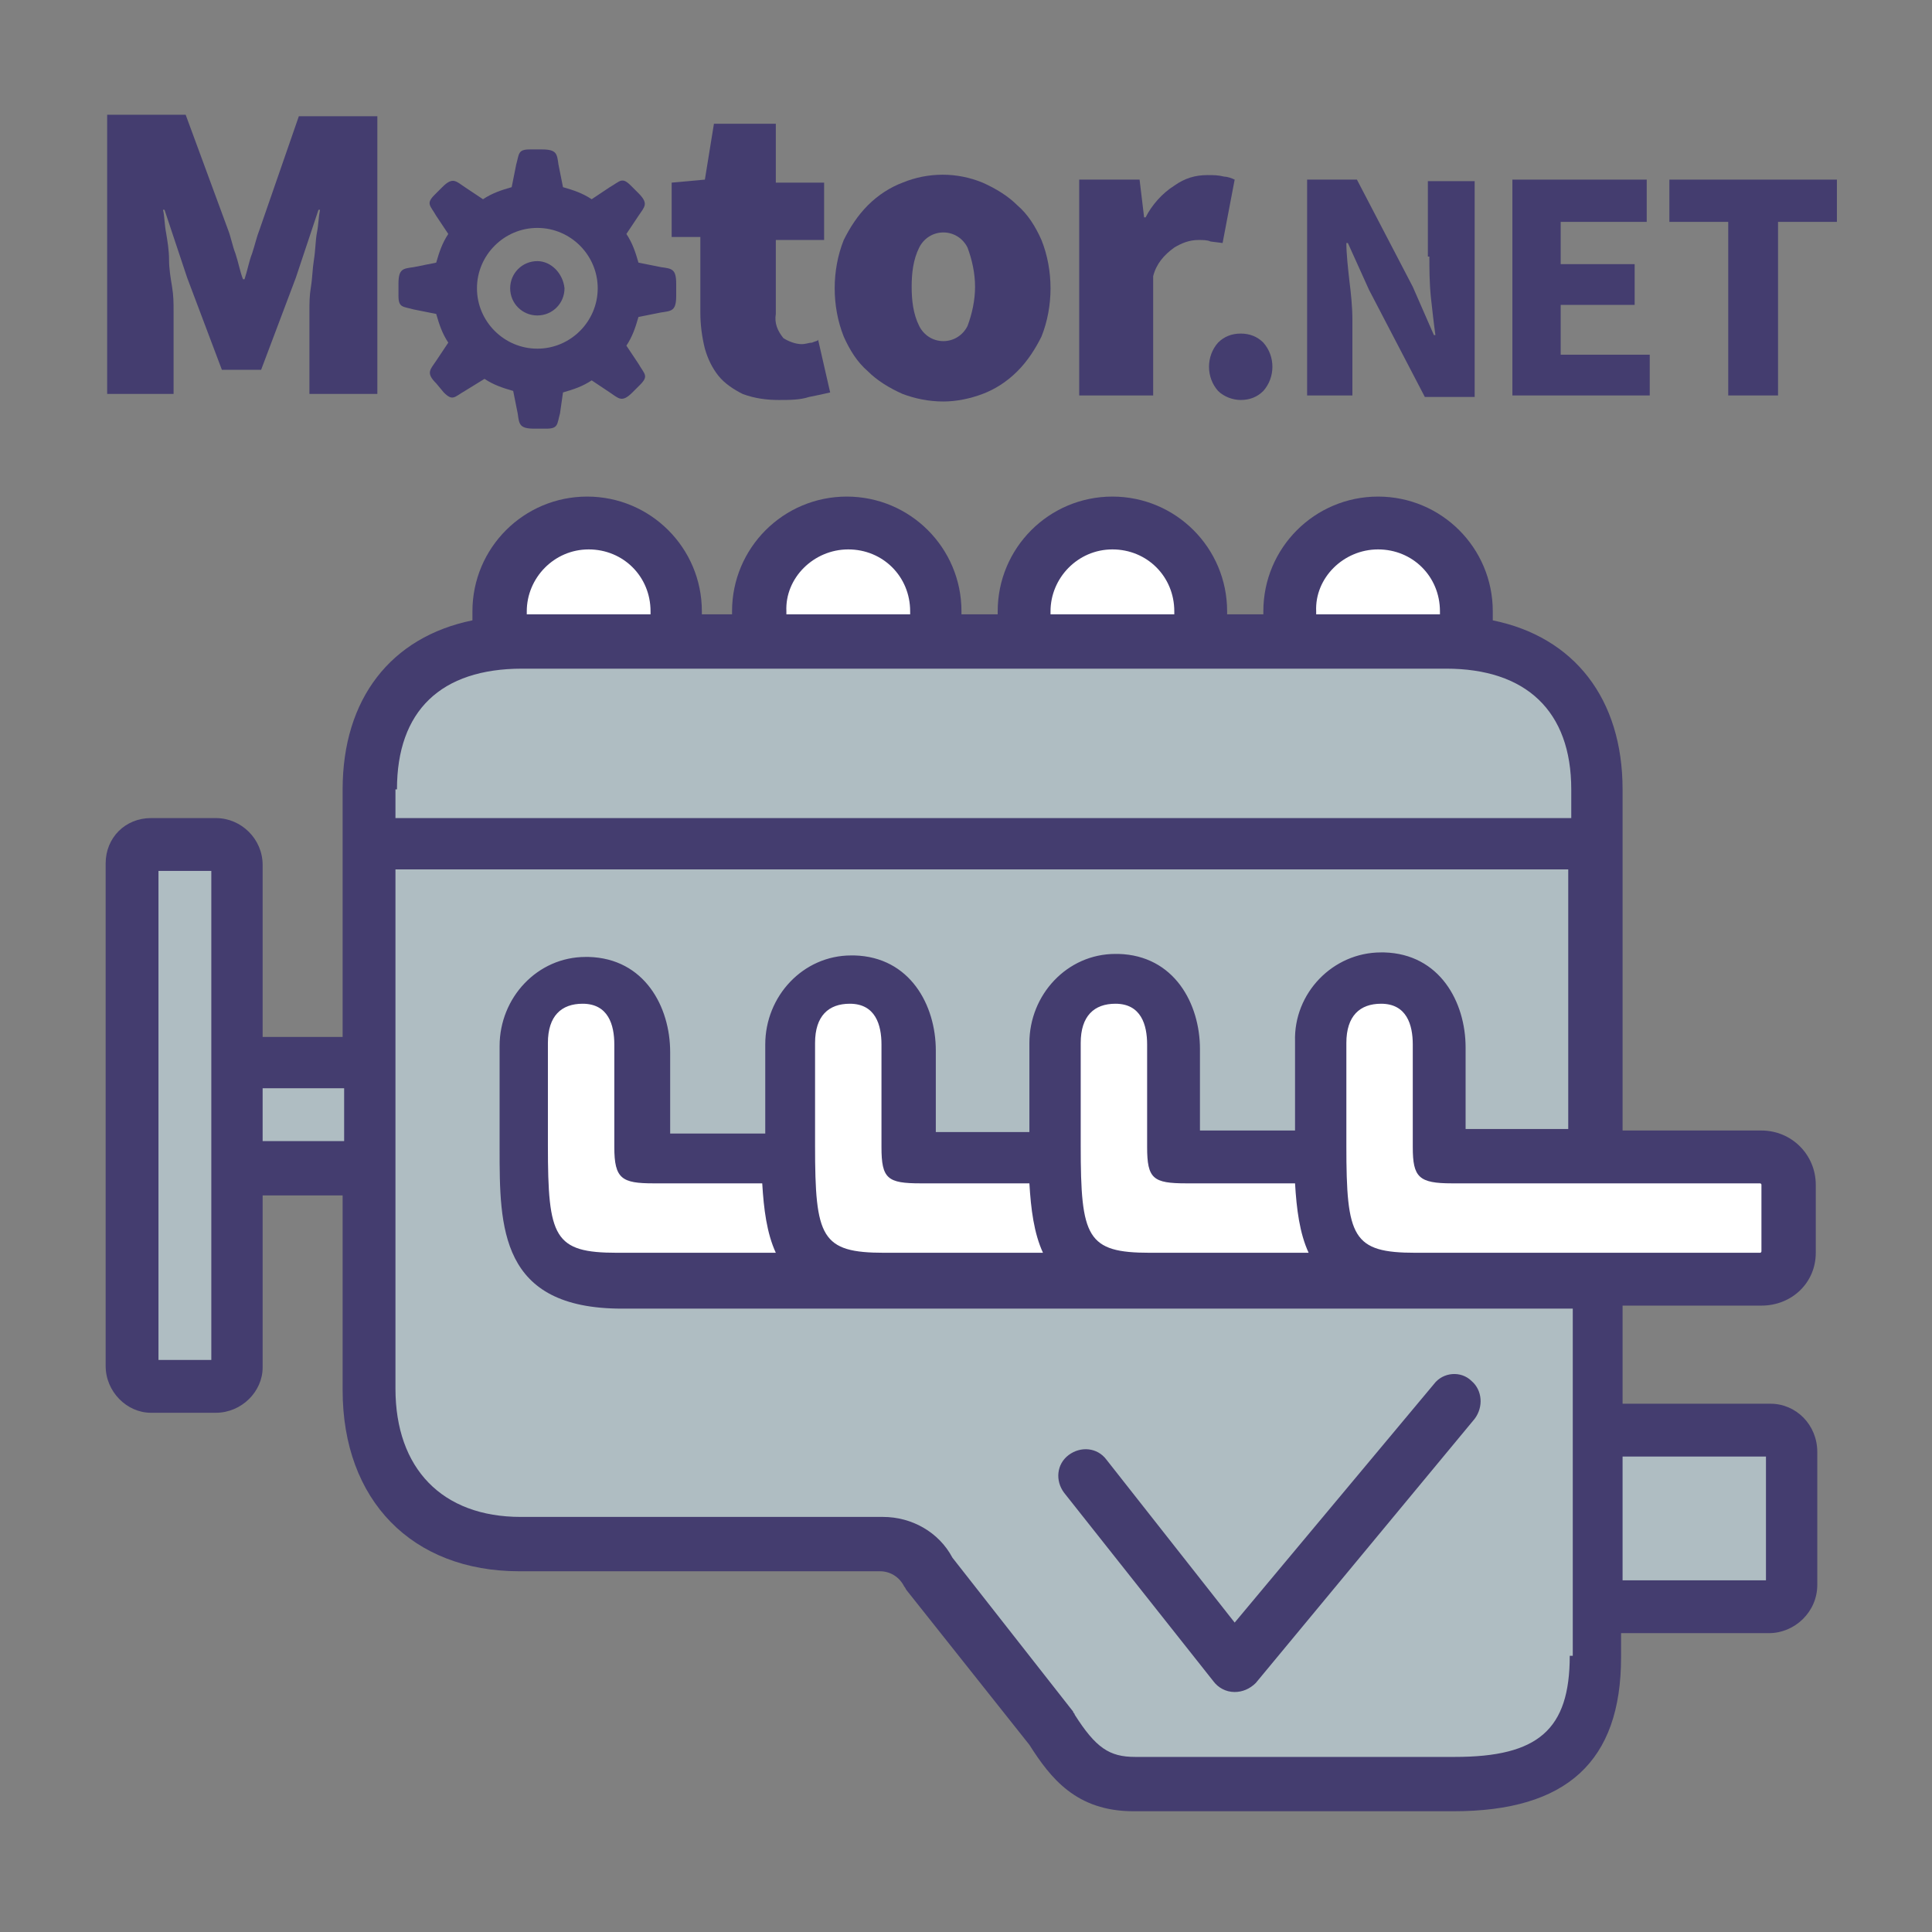 <?xml version="1.0" encoding="utf-8"?>
<!-- Generator: Adobe Illustrator 24.3.0, SVG Export Plug-In . SVG Version: 6.00 Build 0)  -->
<svg version="1.1" id="Ebene_1" xmlns="http://www.w3.org/2000/svg" xmlns:xlink="http://www.w3.org/1999/xlink" x="0px" y="0px"
	 viewBox="0 0 128 128" style="enable-background:new 0 0 128 128;" xml:space="preserve">
<rect x="0" y="0" width="128" height="128" fill="#808080" stroke="none"/>
<style type="text/css">
	.st0{fill:#443D6F;}
	.st1{fill:#AFBDC2;}
	.st2{fill:#FFFFFF;}
</style>
<g>
	<path class="st0" d="M17.2,15.2c-0.2,0.5-0.3,1-0.5,1.6c-0.2,0.5-0.3,1.1-0.5,1.7h-0.1c-0.2-0.5-0.3-1.1-0.5-1.7
		c-0.2-0.5-0.3-1.1-0.5-1.6l-2.8-7.6H7.1v18.5h4.4v-5.5c0-0.5,0-1-0.1-1.6s-0.2-1.2-0.2-1.8s-0.1-1.2-0.2-1.8
		c-0.1-0.5-0.1-1.1-0.2-1.5h0.1l1.5,4.5l2.3,6.1h2.6l2.3-6.1l1.5-4.5h0.1c-0.1,0.5-0.1,1-0.2,1.5s-0.1,1.2-0.2,1.8s-0.1,1.2-0.2,1.8
		s-0.1,1.1-0.1,1.6v5.5h4.5V7.7h-5.2L17.2,15.2z"/>
	<path class="st0" d="M53.8,22.7c-0.2,0-0.4,0.1-0.7,0.1c-0.4,0-0.9-0.2-1.2-0.4c-0.4-0.5-0.6-1-0.5-1.6v-4.9h3.2v-3.8h-3.2V8.2
		h-4.1l-0.6,3.7l-2.2,0.2v3.6h1.9v5c0,0.8,0.1,1.6,0.3,2.4c0.2,0.7,0.5,1.3,0.9,1.8c0.4,0.5,1,0.9,1.6,1.2c0.8,0.3,1.6,0.4,2.4,0.4
		c0.7,0,1.4,0,2-0.2c0.5-0.1,1-0.2,1.4-0.3l-0.8-3.5C54.2,22.6,54,22.6,53.8,22.7z"/>
	<path class="st0" d="M67.4,13.6c-0.6-0.6-1.4-1.1-2.3-1.5c-1.7-0.7-3.6-0.7-5.3,0c-0.8,0.3-1.6,0.8-2.3,1.5
		c-0.7,0.7-1.2,1.5-1.6,2.3c-0.4,1-0.6,2.1-0.6,3.2c0,1.1,0.2,2.2,0.6,3.2c0.4,0.9,0.9,1.7,1.6,2.3c0.6,0.6,1.4,1.1,2.3,1.5
		c0.8,0.3,1.7,0.5,2.7,0.5c0.9,0,1.8-0.2,2.6-0.5c0.8-0.3,1.6-0.8,2.3-1.5c0.7-0.7,1.2-1.5,1.6-2.3c0.4-1,0.6-2.1,0.6-3.2
		c0-1.1-0.2-2.2-0.6-3.2C68.6,15,68.1,14.2,67.4,13.6z M64.1,21.6c-0.3,0.6-0.9,1-1.6,1c-0.7,0-1.3-0.4-1.6-1
		c-0.4-0.8-0.5-1.7-0.5-2.6c0-0.9,0.1-1.8,0.5-2.6c0.3-0.6,0.9-1,1.6-1c0.7,0,1.3,0.4,1.6,1c0.3,0.8,0.5,1.7,0.5,2.6
		C64.6,19.9,64.4,20.8,64.1,21.6z"/>
	<path class="st0" d="M81,16.1l0.8-4.2c-0.2-0.1-0.5-0.2-0.7-0.2c-0.4-0.1-0.7-0.1-1.1-0.1c-0.8,0-1.5,0.2-2.2,0.7
		c-0.8,0.5-1.5,1.3-1.9,2.1h-0.1l-0.3-2.5h-4v14.3h4.9v-7.9c0.2-0.8,0.7-1.4,1.4-1.9c0.5-0.3,1-0.5,1.6-0.5c0.3,0,0.6,0,0.8,0.1
		L81,16.1z"/>
	<path class="st0" d="M82.2,22.1c-0.6,0-1.1,0.2-1.5,0.6c-0.8,0.9-0.8,2.3,0,3.2c0.4,0.4,1,0.6,1.5,0.6c0.6,0,1.1-0.2,1.5-0.6
		c0.8-0.9,0.8-2.3,0-3.2C83.3,22.3,82.8,22.1,82.2,22.1z"/>
	<path class="st0" d="M94.7,17c0,0.8,0,1.7,0.1,2.7c0.1,0.9,0.2,1.8,0.3,2.5H95L93.6,19l-3.7-7.1h-3.3v14.3h3v-5
		c0-0.9-0.1-1.8-0.2-2.6c-0.1-0.9-0.2-1.8-0.2-2.5h0.1l1.4,3.1l3.7,7.1h3.3V12h-3.1V17z"/>
	<polygon class="st0" points="103.4,20.2 108.3,20.2 108.3,17.5 103.4,17.5 103.4,14.7 109.1,14.7 109.1,11.9 100.2,11.9 
		100.2,26.2 109.3,26.2 109.3,23.5 103.4,23.5 	"/>
	<polygon class="st0" points="110.6,11.9 110.6,14.7 114.5,14.7 114.5,26.2 117.8,26.2 117.8,14.7 121.7,14.7 121.7,11.9 	"/>
	<path class="st0" d="M43.8,17.7l-1.5-0.3c-0.2-0.7-0.4-1.3-0.8-1.9l0.8-1.2c0.4-0.6,0.7-0.8,0-1.5l-0.5-0.5
		c-0.6-0.6-0.7-0.3-1.4,0.1l-1.2,0.8c-0.6-0.4-1.2-0.6-1.9-0.8l-0.3-1.5c-0.1-0.7-0.1-1-1.1-1h-0.8c-0.8,0-0.7,0.3-0.9,1l-0.3,1.5
		c-0.7,0.2-1.3,0.4-1.9,0.8l-1.2-0.8c-0.6-0.4-0.8-0.7-1.5,0l-0.5,0.5c-0.6,0.6-0.3,0.7,0.1,1.4l0.8,1.2c-0.4,0.6-0.6,1.2-0.8,1.9
		l-1.5,0.3c-0.7,0.1-1,0.1-1,1.1v0.8c0,0.8,0.3,0.7,1,0.9l1.5,0.3c0.2,0.7,0.4,1.3,0.8,1.9l-0.8,1.2c-0.4,0.6-0.7,0.8,0,1.5l0.5,0.6
		c0.6,0.6,0.7,0.3,1.4-0.1l1.3-0.8c0.6,0.4,1.2,0.6,1.9,0.8l0.3,1.5c0.1,0.7,0.1,1,1.1,1h0.8c0.8,0,0.7-0.3,0.9-1l0.2-1.4
		c0.7-0.2,1.3-0.4,1.9-0.8l1.2,0.8c0.6,0.4,0.8,0.7,1.5,0l0.5-0.5c0.6-0.6,0.3-0.7-0.1-1.4l-0.8-1.2c0.4-0.6,0.6-1.2,0.8-1.9
		l1.5-0.3c0.7-0.1,1-0.1,1-1.1v-0.8C44.8,17.8,44.5,17.8,43.8,17.7z M35.6,23.1c-2.2,0-4-1.8-4-4c0-2.2,1.8-4,4-4s4,1.8,4,4
		C39.6,21.3,37.8,23.1,35.6,23.1z"/>
	<path class="st0" d="M35.6,17.3c-1,0-1.8,0.8-1.8,1.8c0,1,0.8,1.8,1.8,1.8s1.8-0.8,1.8-1.8C37.3,18.1,36.5,17.3,35.6,17.3z"/>
</g>
<g>
	<g>
		<path class="st0" d="M117.3,93h-9.8v-6.5h9.2c2,0,3.6-1.5,3.6-3.5c0,0,0,0,0-0.1v-4.4c0-2-1.6-3.6-3.6-3.6h-9.2V52.3
			c0-6-3.2-10.1-8.6-11.2c0,0,0,0,0,0c0-0.2,0-0.4,0-0.6c0-4.2-3.4-7.6-7.6-7.6c-4.2,0-7.6,3.4-7.6,7.6c0,0.1,0,0.2,0,0.2h-2.4
			c0-0.1,0-0.2,0-0.2c0-4.2-3.4-7.6-7.6-7.6s-7.6,3.4-7.6,7.6c0,0.1,0,0.2,0,0.2h-2.4c0-0.1,0-0.2,0-0.2c0-4.2-3.4-7.6-7.6-7.6
			s-7.6,3.4-7.6,7.6c0,0.1,0,0.2,0,0.2h-2c0-0.1,0-0.2,0-0.2c0-4.2-3.4-7.6-7.6-7.6s-7.6,3.4-7.6,7.6c0,0.2,0,0.4,0,0.6
			c-5.4,1.1-8.6,5.2-8.6,11.2v16.4h-5.3V57.3c0-1.7-1.4-3.1-3.1-3.1h0H10c-1.7,0-3,1.3-3,3v33.3c0,1.7,1.4,3.1,3,3.1c0,0,0,0,0,0
			h4.3c1.7,0,3.1-1.4,3.1-3c0,0,0,0,0,0V79.2h5.3v12.9c0,7.3,4.6,12,11.7,12h23.9c0,0,0,0,0,0c0.7,0,1.3,0.4,1.6,1
			c0.1,0.1,0.1,0.2,0.2,0.3l8.1,10.2c1.4,2.2,3.1,4.4,6.9,4.4h21.2c7.5,0,11.1-3.3,11.1-10.2v-1.6h9.8c1.7,0,3.2-1.4,3.2-3.2v-8.8
			C120.4,94.4,119,93,117.3,93z"/>
	</g>
	<path class="st1" d="M26.3,52.3c0-5.2,2.9-8,8.3-8h61.2c5.3,0,8.3,2.8,8.3,8v1.9H26.4c-0.1,0-0.1,0-0.2,0V52.3z"/>
	<path class="st2" d="M43.3,78.4h7.2c0.1,1.7,0.3,3.3,0.9,4.6H40.9c-4.2,0-4.6-1-4.6-7.1v-6.8c0-1.8,0.9-2.6,2.3-2.6
		c1.7,0,2.1,1.4,2.1,2.7V76C40.7,78.1,41.2,78.4,43.3,78.4z"/>
	<path class="st2" d="M78.6,78.4h7.2c0.1,1.7,0.3,3.3,0.9,4.6H76.2c-4.2,0-4.6-1-4.6-7.1v-6.8c0-1.8,0.9-2.6,2.3-2.6
		c1.7,0,2.1,1.4,2.1,2.7V76C76,78.1,76.4,78.4,78.6,78.4z"/>
	<path class="st2" d="M61,78.4h7.2c0.1,1.7,0.3,3.3,0.9,4.6H58.6c-4.2,0-4.6-1-4.6-7.1v-6.8c0-1.8,0.9-2.6,2.3-2.6
		c1.7,0,2.1,1.4,2.1,2.7V76C58.4,78.1,58.8,78.4,61,78.4z"/>
	<path class="st2" d="M93.8,83c-4.2,0-4.6-1-4.6-7.1v-6.8c0-1.8,0.9-2.6,2.3-2.6c1.7,0,2.1,1.4,2.1,2.7V76c0,2,0.4,2.4,2.6,2.4h20.4
		c0,0,0.1,0,0.1,0.1v4.4c0,0,0,0.1-0.1,0.1H93.8z"/>
	<path class="st1" d="M104,109.7c0,4.9-2.1,6.7-7.6,6.7H75.2c-1.7,0-2.6-0.6-4-2.8c0-0.1-0.1-0.1-0.1-0.2l-8-10.2
		c-0.9-1.7-2.7-2.7-4.6-2.7c0,0,0,0,0,0H34.5c-5.2,0-8.3-3.2-8.3-8.5V57.6c0.1,0,77.7,0,77.7,0v17.2h-5h-1.8v-5.4
		c0-3-1.7-6.2-5.4-6.3l-0.2,0c-3.2,0-5.8,2.7-5.7,5.9v5.9h-4.5h-1.8v-5.4c0-3-1.7-6.2-5.4-6.3l-0.2,0c-3.2,0-5.7,2.7-5.7,5.9v5.9
		h-4.4h-1.8v-5.4c0-3-1.7-6.2-5.4-6.3l-0.2,0c-3.2,0-5.7,2.7-5.7,5.9v5.9h-6.3v-5.4c0-3-1.7-6.2-5.4-6.3l-0.2,0
		c-3.2,0-5.7,2.7-5.7,5.9v6.8c0,5.2,0,10.6,8.1,10.6h63V109.7z"/>
	<path class="st0" d="M95,91.7l-13.2,15.8l-8.5-10.8c-0.6-0.8-1.7-0.9-2.5-0.3c-0.8,0.6-0.9,1.7-0.3,2.5l9.9,12.5
		c0.3,0.4,0.8,0.7,1.4,0.7c0,0,0,0,0,0c0.5,0,1-0.2,1.4-0.6L97.7,94c0.6-0.8,0.5-1.9-0.2-2.5C96.8,90.8,95.6,90.9,95,91.7z"/>
	<rect x="107.5" y="96.5" class="st1" width="9.5" height="8.2"/>
	<path class="st2" d="M91.3,36.4c2.3,0,4.1,1.8,4.1,4.1c0,0.1,0,0.2,0,0.2h-8.2c0-0.1,0-0.2,0-0.2C87.1,38.3,89,36.4,91.3,36.4z"/>
	<path class="st2" d="M73.7,36.4c2.3,0,4.1,1.8,4.1,4.1c0,0.1,0,0.2,0,0.2h-8.2c0-0.1,0-0.2,0-0.2C69.6,38.3,71.4,36.4,73.7,36.4z"
		/>
	<path class="st2" d="M56.2,36.4c2.3,0,4.1,1.8,4.1,4.1c0,0.1,0,0.2,0,0.2h-8.2c0-0.1,0-0.2,0-0.2C52,38.3,53.9,36.4,56.2,36.4z"/>
	<path class="st2" d="M39,36.4c2.3,0,4.1,1.8,4.1,4.1c0,0.1,0,0.2,0,0.2h-8.2c0-0.1,0-0.2,0-0.2C34.9,38.3,36.7,36.4,39,36.4z"/>
	<rect x="10.5" y="57.7" class="st1" width="3.5" height="32.4"/>
	<rect x="17.4" y="72.1" class="st1" width="5.4" height="3.5"/>
</g>
</svg>
